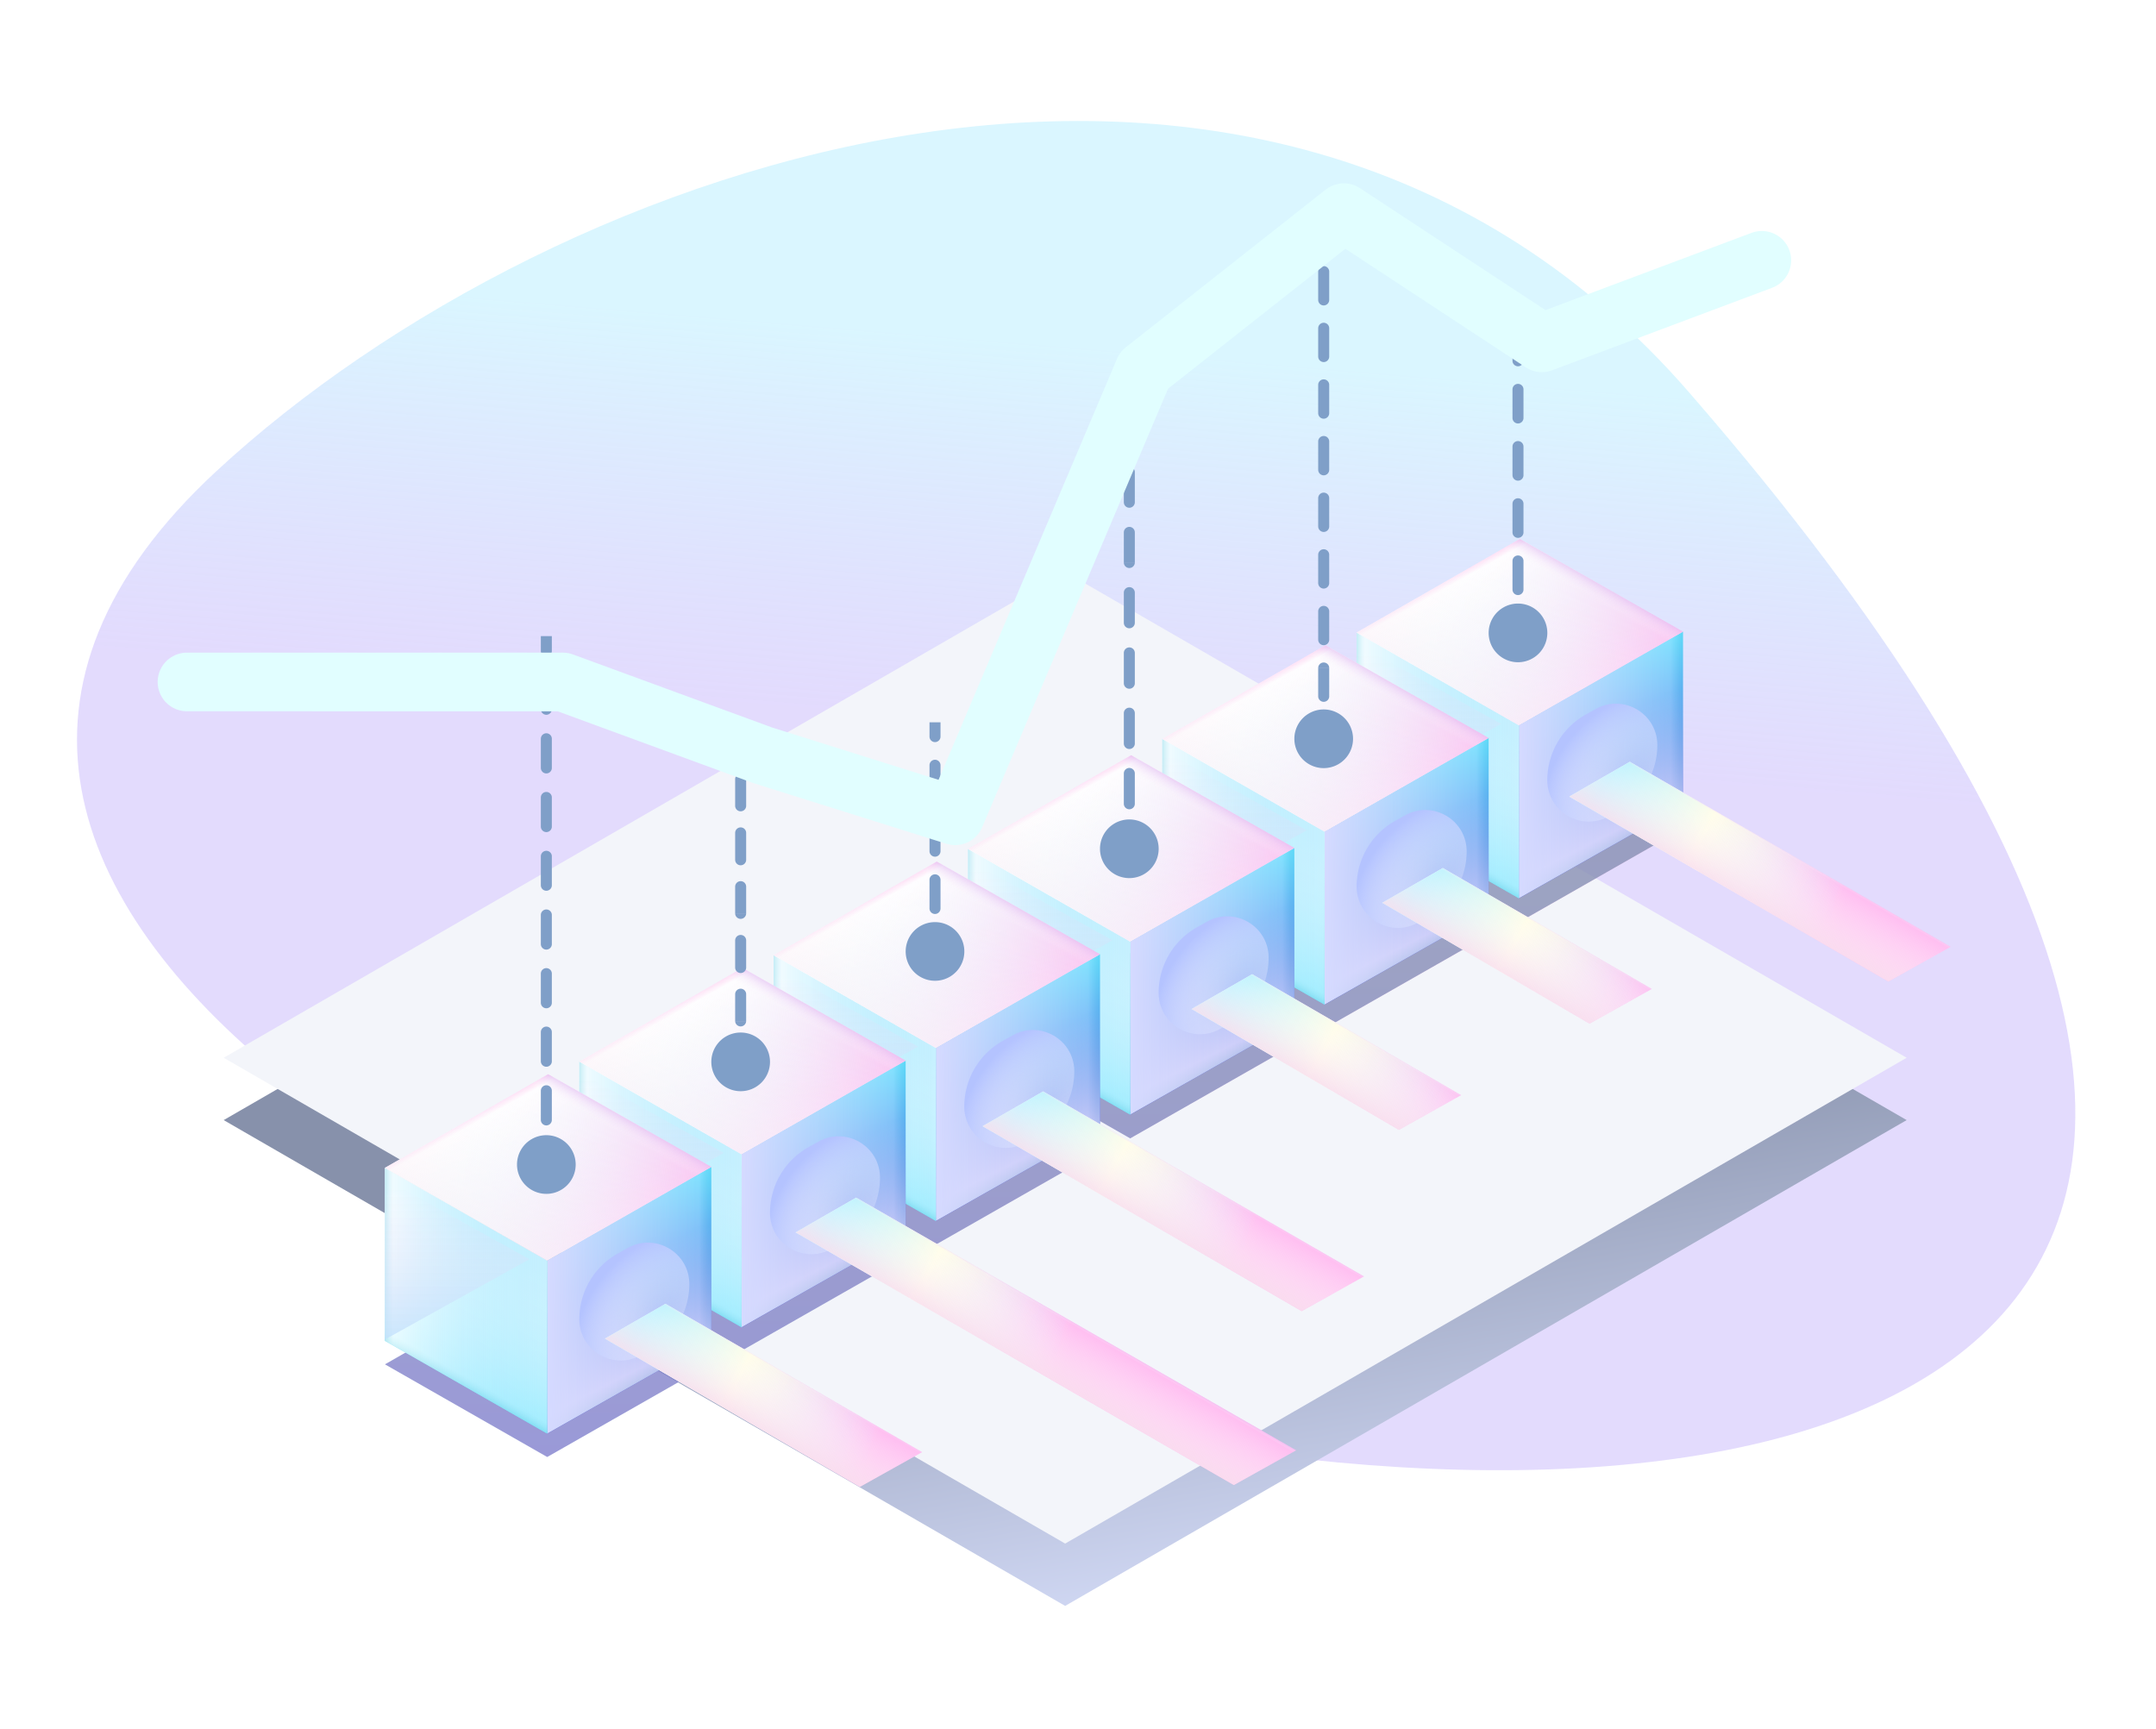 <svg xmlns="http://www.w3.org/2000/svg" width="328" height="263" fill="none"><path d="M0 0h328v263H0z"/><path fill="url(#a)" d="M257.002 59.739C193.231-13.715 84.628 23.772 32.891 71.709c-139.97 129.689 468.963 270.055 224.111-11.97Z"/><path fill="url(#b)" d="m162.048 96.504-128.02 73.911 128.02 73.912 128.02-73.912-128.02-73.911Z"/><path fill="#F3F5FA" d="m162.048 87.02-128.02 73.912 128.02 73.912 128.02-73.912-128.02-73.912Z"/><g fill-rule="evenodd" clip-rule="evenodd" opacity=".8"><path fill="url(#c)" d="m206.389 126.224 24.823-14.226 24.823 14.086-24.965 14.236-24.681-14.096Zm-29.565 16.159 24.823-14.226 24.824 14.085-24.965 14.237-24.682-14.096Zm-4.741 2.49-24.823 14.226 24.681 14.096 24.965-14.236-24.823-14.086Zm-54.388 30.385 24.823-14.226 24.824 14.085-24.965 14.237-24.682-14.096Zm-4.741 1.933-24.823 14.226 24.681 14.096 24.965-14.237-24.823-14.085Zm-54.388 30.384L83.39 193.35l24.824 14.085-24.965 14.237-24.682-14.097Z"/><path fill="url(#d)" d="m206.389 126.224 24.823-14.226 24.823 14.086-24.965 14.236-24.681-14.096Zm-29.565 16.159 24.823-14.226 24.824 14.085-24.965 14.237-24.682-14.096Zm-4.741 2.49-24.823 14.226 24.681 14.096 24.965-14.236-24.823-14.086Zm-54.388 30.385 24.823-14.226 24.824 14.085-24.965 14.237-24.682-14.096Zm-4.741 1.933-24.823 14.226 24.681 14.096 24.965-14.237-24.823-14.085Zm-54.388 30.384L83.39 193.35l24.824 14.085-24.965 14.237-24.682-14.097Z"/><path fill="url(#e)" d="m206.389 126.224 24.823-14.226 24.823 14.086-24.965 14.236-24.681-14.096Zm-29.565 16.159 24.823-14.226 24.824 14.085-24.965 14.237-24.682-14.096Zm-4.741 2.49-24.823 14.226 24.681 14.096 24.965-14.236-24.823-14.086Zm-54.388 30.385 24.823-14.226 24.824 14.085-24.965 14.237-24.682-14.096Zm-4.741 1.933-24.823 14.226 24.681 14.096 24.965-14.237-24.823-14.085Zm-54.388 30.384L83.39 193.35l24.824 14.085-24.965 14.237-24.682-14.097Z"/></g><path fill="url(#f)" d="M256.035 122.539V96.101l-24.965 14.251v26.315l24.965-14.128Z"/><path fill="url(#g)" d="M256.035 122.539V96.101l-24.965 14.251v26.315l24.965-14.128Z"/><path fill="url(#h)" d="M256.035 122.539V96.101l-24.965 14.251v26.315l24.965-14.128Z"/><path fill="url(#i)" d="M231.072 110.352v26.315l-24.681-14.111V96.242l24.681 14.11Z"/><path fill="url(#j)" d="M231.072 110.352v26.315l-24.681-14.111V96.242l24.681 14.11Z"/><path fill="url(#k)" d="M231.072 110.352v26.315l-24.681-14.111V96.242l24.681 14.11Z"/><path fill="url(#l)" d="m228.377 110.138-21.986 12.212V97.926l21.986 12.212Z" opacity=".78"/><path fill="url(#m)" d="m231.214 82-24.823 14.242 24.681 14.112 24.965-14.253-24.823-14.1Z"/><path fill="url(#n)" d="m231.214 82-24.823 14.242 24.681 14.112 24.965-14.253-24.823-14.1Z"/><path fill="url(#o)" d="m231.214 82-24.823 14.242 24.681 14.112 24.965-14.253-24.823-14.1Z"/><path fill="url(#p)" d="M226.469 138.716v-26.438l-24.965 14.251v26.315l24.965-14.128Z"/><path fill="url(#q)" d="M226.469 138.716v-26.438l-24.965 14.251v26.315l24.965-14.128Z"/><path fill="url(#r)" d="M226.469 138.716v-26.438l-24.965 14.251v26.315l24.965-14.128Z"/><path fill="url(#s)" d="M201.506 126.529v26.315l-24.682-14.111v-26.315l24.682 14.111Z"/><path fill="url(#t)" d="M201.506 126.529v26.315l-24.682-14.111v-26.315l24.682 14.111Z"/><path fill="url(#u)" d="M201.506 126.529v26.315l-24.682-14.111v-26.315l24.682 14.111Z"/><path fill="url(#v)" d="m198.81 126.315-21.986 12.211v-24.423l21.986 12.212Z" opacity=".78"/><path fill="url(#w)" d="m201.647 98.177-24.823 14.241 24.681 14.113 24.965-14.253-24.823-14.101Z"/><path fill="url(#x)" d="m201.647 98.177-24.823 14.241 24.681 14.113 24.965-14.253-24.823-14.101Z"/><path fill="url(#y)" d="m201.647 98.177-24.823 14.241 24.681 14.113 24.965-14.253-24.823-14.101Z"/><path fill="url(#z)" d="M196.906 155.451v-26.438l-24.965 14.251v26.314l24.965-14.127Z"/><path fill="url(#A)" d="M196.906 155.451v-26.438l-24.965 14.251v26.314l24.965-14.127Z"/><path fill="url(#B)" d="M196.906 155.451v-26.438l-24.965 14.251v26.314l24.965-14.127Z"/><path fill="url(#C)" d="M171.943 143.264v26.314l-24.681-14.11v-26.315l24.681 14.111Z"/><path fill="url(#D)" d="M171.943 143.264v26.314l-24.681-14.11v-26.315l24.681 14.111Z"/><path fill="url(#E)" d="M171.943 143.264v26.314l-24.681-14.11v-26.315l24.681 14.111Z"/><path fill="url(#F)" d="m169.248 143.049-21.986 12.212v-24.423l21.986 12.211Z" opacity=".78"/><path fill="url(#G)" d="m172.085 114.912-24.823 14.241 24.681 14.112 24.965-14.252-24.823-14.101Z"/><path fill="url(#H)" d="m172.085 114.912-24.823 14.241 24.681 14.112 24.965-14.252-24.823-14.101Z"/><path fill="url(#I)" d="m172.085 114.912-24.823 14.241 24.681 14.112 24.965-14.252-24.823-14.101Z"/><path fill="url(#J)" d="M167.34 171.628V145.19l-24.965 14.251v26.314l24.965-14.127Z"/><path fill="url(#K)" d="M167.34 171.628V145.19l-24.965 14.251v26.314l24.965-14.127Z"/><path fill="url(#L)" d="M167.34 171.628V145.19l-24.965 14.251v26.314l24.965-14.127Z"/><path fill="url(#M)" d="M142.377 159.441v26.314l-24.682-14.11V145.33l24.682 14.111Z"/><path fill="url(#N)" d="M142.377 159.441v26.314l-24.682-14.11V145.33l24.682 14.111Z"/><path fill="url(#O)" d="M142.377 159.441v26.314l-24.682-14.11V145.33l24.682 14.111Z"/><path fill="url(#P)" d="m139.682 159.226-21.987 12.212v-24.424l21.987 12.212Z" opacity=".78"/><path fill="url(#Q)" d="m142.518 131.089-24.823 14.241 24.682 14.112 24.965-14.252-24.824-14.101Z"/><path fill="url(#R)" d="m142.518 131.089-24.823 14.241 24.682 14.112 24.965-14.252-24.824-14.101Z"/><path fill="url(#S)" d="m142.518 131.089-24.823 14.241 24.682 14.112 24.965-14.252-24.824-14.101Z"/><path fill="url(#T)" d="M137.777 187.804v-26.437l-24.965 14.251.001 26.314 24.964-14.128Z"/><path fill="url(#U)" d="M137.777 187.804v-26.437l-24.965 14.251.001 26.314 24.964-14.128Z"/><path fill="url(#V)" d="M137.777 187.804v-26.437l-24.965 14.251.001 26.314 24.964-14.128Z"/><path fill="url(#W)" d="M112.814 175.618v26.314l-24.681-14.111v-26.314l24.681 14.111Z"/><path fill="url(#X)" d="M112.814 175.618v26.314l-24.681-14.111v-26.314l24.681 14.111Z"/><path fill="url(#Y)" d="M112.814 175.618v26.314l-24.681-14.111v-26.314l24.681 14.111Z"/><path fill="url(#Z)" d="m110.119 175.403-21.986 12.212v-24.424l21.986 12.212Z" opacity=".78"/><path fill="url(#aa)" d="m112.956 147.265-24.823 14.242 24.681 14.112 24.965-14.252-24.823-14.102Z"/><path fill="url(#ab)" d="m112.956 147.265-24.823 14.242 24.681 14.112 24.965-14.252-24.823-14.102Z"/><path fill="url(#ac)" d="m112.956 147.265-24.823 14.242 24.681 14.112 24.965-14.252-24.823-14.102Z"/><path fill="url(#ad)" d="M108.211 203.981v-26.438l-24.965 14.251v26.315l24.965-14.128Z"/><path fill="url(#ae)" d="M108.211 203.981v-26.438l-24.965 14.251v26.315l24.965-14.128Z"/><path fill="url(#af)" d="M108.211 203.981v-26.438l-24.965 14.251v26.315l24.965-14.128Z"/><path fill="url(#ag)" d="M83.248 191.794v26.315l-24.682-14.111v-26.314l24.682 14.11Z"/><path fill="url(#ah)" d="M83.248 191.794v26.315l-24.682-14.111v-26.314l24.682 14.11Z"/><path fill="url(#ai)" d="M83.248 191.794v26.315l-24.682-14.111v-26.314l24.682 14.11Z"/><path fill="url(#aj)" d="m80.553 191.58-21.987 12.212v-24.424l21.987 12.212Z" opacity=".78"/><path fill="url(#ak)" d="m83.39 163.442-24.824 14.242 24.682 14.112 24.965-14.253-24.823-14.101Z"/><path fill="url(#al)" d="m83.39 163.442-24.824 14.242 24.682 14.112 24.965-14.253-24.823-14.101Z"/><path fill="url(#am)" d="m83.39 163.442-24.824 14.242 24.682 14.112 24.965-14.253-24.823-14.101Z"/><path fill="url(#an)" d="m97.49 206.189 1.517-.847a11.437 11.437 0 0 0 5.861-9.985c0-4.802-5.165-7.833-9.358-5.492l-1.517.848a11.437 11.437 0 0 0-5.86 9.985c0 4.802 5.164 7.833 9.357 5.491Z"/><path fill="url(#ao)" d="m126.498 190.012 1.517-.847a11.438 11.438 0 0 0 5.86-9.985c0-4.802-5.164-7.833-9.357-5.491l-1.517.847a11.438 11.438 0 0 0-5.86 9.985c0 4.802 5.164 7.833 9.357 5.491Z"/><path fill="url(#ap)" d="m156.056 173.835 1.518-.847a11.438 11.438 0 0 0 5.86-9.985c0-4.802-5.164-7.833-9.357-5.491l-1.518.847a11.438 11.438 0 0 0-5.86 9.985c0 4.802 5.165 7.833 9.357 5.491Z"/><path fill="url(#aq)" d="m185.623 156.543 1.517-.848a11.435 11.435 0 0 0 5.86-9.984c0-4.803-5.164-7.833-9.357-5.492l-1.517.848a11.435 11.435 0 0 0-5.86 9.984c0 4.803 5.164 7.834 9.357 5.492Z"/><path fill="url(#ar)" d="m215.748 140.366 1.517-.848a11.435 11.435 0 0 0 5.86-9.984c0-4.802-5.164-7.833-9.357-5.492l-1.517.848a11.436 11.436 0 0 0-5.86 9.985c0 4.802 5.164 7.833 9.357 5.491Z"/><path fill="url(#as)" d="m244.755 124.189 1.518-.847a11.438 11.438 0 0 0 5.86-9.985c0-4.802-5.164-7.833-9.357-5.492l-1.518.848a11.438 11.438 0 0 0-5.86 9.985c0 4.802 5.165 7.833 9.357 5.491Z"/><g filter="url(#at)"><path fill="url(#au)" d="m101.243 195.578-9.204 5.294 38.769 22.553 9.483-5.28-39.048-22.567Z"/><path fill="url(#av)" d="m101.243 195.578-9.204 5.294 38.769 22.553 9.483-5.28-39.048-22.567Z"/><path fill="url(#aw)" d="m101.243 195.578-9.204 5.294 38.769 22.553 9.483-5.28-39.048-22.567Z"/></g><g filter="url(#ax)"><path fill="url(#ay)" d="m130.251 179.42-9.204 5.293 66.66 38.433 9.483-5.279-66.939-38.447Z"/><path fill="url(#az)" d="m130.251 179.42-9.204 5.293 66.66 38.433 9.483-5.279-66.939-38.447Z"/><path fill="url(#aA)" d="m130.251 179.42-9.204 5.293 66.66 38.433 9.483-5.279-66.939-38.447Z"/></g><g filter="url(#aB)"><path fill="url(#aC)" d="m158.7 163.261-9.204 5.293 48.531 28.139 9.483-5.28-48.81-28.152Z"/><path fill="url(#aD)" d="m158.7 163.261-9.204 5.293 48.531 28.139 9.483-5.28-48.81-28.152Z"/><path fill="url(#aE)" d="m158.7 163.261-9.204 5.293 48.531 28.139 9.483-5.28-48.81-28.152Z"/></g><g filter="url(#aF)"><path fill="url(#aG)" d="m247.95 113.112-9.204 5.294 48.531 28.139 9.483-5.28-48.81-28.153Z"/><path fill="url(#aH)" d="m247.95 113.112-9.204 5.294 48.531 28.139 9.483-5.28-48.81-28.153Z"/><path fill="url(#aI)" d="m247.95 113.112-9.204 5.294 48.531 28.139 9.483-5.28-48.81-28.153Z"/></g><g filter="url(#aJ)"><path fill="url(#aK)" d="m190.497 145.43-9.204 5.294 31.517 18.387 9.483-5.279-31.796-18.402Z"/><path fill="url(#aL)" d="m190.497 145.43-9.204 5.294 31.517 18.387 9.483-5.279-31.796-18.402Z"/><path fill="url(#aM)" d="m190.497 145.43-9.204 5.294 31.517 18.387 9.483-5.279-31.796-18.402Z"/></g><g filter="url(#aN)"><path fill="url(#aO)" d="m219.505 129.271-9.204 5.294 31.517 18.387 9.483-5.279-31.796-18.402Z"/><path fill="url(#aP)" d="m219.505 129.271-9.204 5.294 31.517 18.387 9.483-5.279-31.796-18.402Z"/><path fill="url(#aQ)" d="m219.505 129.271-9.204 5.294 31.517 18.387 9.483-5.279-31.796-18.402Z"/></g><path fill="#7F9FC8" d="M78.655 177.109a4.463 4.463 0 1 0 8.925-.001 4.463 4.463 0 0 0-8.925.001Zm3.626-78.095a.837.837 0 1 0 1.673 0H82.28Zm1.673 4.462a.837.837 0 0 0-1.673 0h1.673Zm-1.673 4.463a.837.837 0 0 0 1.673 0H82.28Zm1.673 4.462a.836.836 0 0 0-1.673 0h1.673Zm-1.673 4.463a.837.837 0 0 0 1.673 0H82.28Zm1.673 4.463a.836.836 0 1 0-1.673 0h1.673Zm-1.673 4.462a.837.837 0 0 0 1.673 0H82.28Zm1.673 4.463a.837.837 0 0 0-1.673 0h1.673Zm-1.673 4.462a.837.837 0 0 0 1.673 0H82.28Zm1.673 4.463a.837.837 0 0 0-1.673 0h1.673Zm-1.673 4.462a.836.836 0 1 0 1.673 0H82.28Zm1.673 4.463a.837.837 0 0 0-1.673 0h1.673Zm-1.673 4.463a.836.836 0 0 0 1.673 0H82.28Zm1.673 4.462a.836.836 0 0 0-1.673 0h1.673Zm-1.673 4.463a.837.837 0 0 0 1.673 0H82.28Zm1.673 4.462a.836.836 0 0 0-1.673 0h1.673Zm-1.673 4.463a.837.837 0 0 0 1.673 0H82.28Zm1.673 4.463a.836.836 0 1 0-1.673 0h1.673ZM82.28 96.782v2.232h1.673v-2.232H82.28Zm0 6.694v4.463h1.673v-4.463H82.28Zm0 8.925v4.463h1.673v-4.463H82.28Zm0 8.926v4.462h1.673v-4.462H82.28Zm0 8.925v4.462h1.673v-4.462H82.28Zm0 8.925v4.462h1.673v-4.462H82.28Zm0 8.925v4.463h1.673v-4.463H82.28Zm0 8.925v4.463h1.673v-4.463H82.28Zm0 8.925v4.463h1.673v-4.463H82.28Zm0 8.926v2.231h1.673v-2.231H82.28ZM108.217 161.49a4.463 4.463 0 1 0 8.925-.001 4.463 4.463 0 0 0-8.925.001Zm3.626-47.043a.837.837 0 0 0 1.673 0h-1.673Zm1.673 4.09a.836.836 0 1 0-1.673 0h1.673Zm-1.673 4.091a.837.837 0 0 0 1.673 0h-1.673Zm1.673 4.091a.836.836 0 1 0-1.673 0h1.673Zm-1.673 4.091a.836.836 0 0 0 1.673 0h-1.673Zm1.673 4.09a.836.836 0 1 0-1.673 0h1.673Zm-1.673 4.091a.837.837 0 0 0 1.673 0h-1.673Zm1.673 4.091a.836.836 0 1 0-1.673 0h1.673Zm-1.673 4.09a.837.837 0 1 0 1.673 0h-1.673Zm1.673 4.091a.836.836 0 1 0-1.673 0h1.673Zm-1.673 4.091a.837.837 0 0 0 1.673 0h-1.673Zm1.673 4.091a.836.836 0 1 0-1.673 0h1.673Zm-1.673-47.044v2.046h1.673v-2.046h-1.673Zm0 6.136v4.091h1.673v-4.091h-1.673Zm0 8.182v4.091h1.673v-4.091h-1.673Zm0 8.181v4.091h1.673V134.9h-1.673Zm0 8.182v4.09h1.673v-4.09h-1.673Zm0 8.181v4.091h1.673v-4.091h-1.673Zm0 8.182v2.045h1.673v-2.045h-1.673ZM137.784 144.755a4.462 4.462 0 1 0 8.924.002 4.462 4.462 0 0 0-8.924-.002Zm5.299-2.179a.837.837 0 0 0-1.674 0h1.674Zm-1.674-4.358a.837.837 0 0 0 1.674 0h-1.674Zm1.674-4.358a.837.837 0 0 0-1.674 0h1.674Zm-1.674-4.358a.837.837 0 0 0 1.674 0h-1.674Zm1.674-4.358a.837.837 0 0 0-1.674 0h1.674Zm-1.674-4.358a.837.837 0 0 0 1.674 0h-1.674Zm1.674-4.358a.837.837 0 0 0-1.674 0h1.674Zm-1.674-4.358a.837.837 0 0 0 1.674 0h-1.674Zm1.674 32.685v-2.179h-1.674v2.179h1.674Zm0-6.537v-4.358h-1.674v4.358h1.674Zm0-8.716v-4.358h-1.674v4.358h1.674Zm0-8.716v-4.358h-1.674v4.358h1.674Zm0-8.716v-2.179h-1.674v2.179h1.674ZM167.346 129.136a4.463 4.463 0 1 0 8.926 0 4.463 4.463 0 0 0-8.926 0Zm3.626-71.061a.836.836 0 1 0 1.673 0h-1.673Zm1.673 4.584a.836.836 0 1 0-1.673 0h1.673Zm-1.673 4.585a.836.836 0 1 0 1.673 0h-1.673Zm1.673 4.585a.836.836 0 1 0-1.673 0h1.673Zm-1.673 4.584a.836.836 0 1 0 1.673 0h-1.673Zm1.673 4.585a.836.836 0 1 0-1.673 0h1.673Zm-1.673 4.584a.836.836 0 1 0 1.673 0h-1.673Zm1.673 4.585a.836.836 0 1 0-1.673 0h1.673Zm-1.673 4.585a.836.836 0 1 0 1.673 0h-1.673Zm1.673 4.584a.836.836 0 1 0-1.673 0h1.673Zm-1.673 4.585a.837.837 0 1 0 1.673 0h-1.673Zm1.673 4.584a.836.836 0 1 0-1.673 0h1.673Zm-1.673 4.585a.837.837 0 1 0 1.673 0h-1.673Zm1.673 4.585a.836.836 0 1 0-1.673 0h1.673Zm-1.673 4.584a.837.837 0 1 0 1.673 0h-1.673Zm1.673 4.585a.836.836 0 1 0-1.673 0h1.673Zm-1.673-71.062v2.293h1.673v-2.293h-1.673Zm0 6.877v4.585h1.673v-4.585h-1.673Zm0 9.17v4.584h1.673V71.83h-1.673Zm0 9.169v4.584h1.673v-4.584h-1.673Zm0 9.169v4.585h1.673v-4.585h-1.673Zm0 9.17v4.584h1.673v-4.585h-1.673Zm0 9.168v4.585h1.673v-4.585h-1.673Zm0 9.17v4.584h1.673v-4.584h-1.673Zm0 9.169v2.292h1.673v-2.292h-1.673ZM196.916 112.401a4.463 4.463 0 1 0 8.926 0 4.463 4.463 0 0 0-8.926 0Zm3.626-75.383a.837.837 0 0 0 1.674 0h-1.674Zm1.674 4.307a.837.837 0 0 0-1.674 0h1.674Zm-1.674 4.308a.837.837 0 0 0 1.674 0h-1.674Zm1.674 4.308a.837.837 0 0 0-1.674 0h1.674Zm-1.674 4.307a.837.837 0 0 0 1.674 0h-1.674Zm1.674 4.308a.837.837 0 0 0-1.674 0h1.674Zm-1.674 4.308a.837.837 0 0 0 1.674 0h-1.674Zm1.674 4.307a.837.837 0 0 0-1.674 0h1.674Zm-1.674 4.308a.837.837 0 0 0 1.674 0h-1.674Zm1.674 4.308a.837.837 0 0 0-1.674 0h1.674Zm-1.674 4.307a.837.837 0 0 0 1.674 0h-1.674Zm1.674 4.308a.837.837 0 0 0-1.674 0h1.674Zm-1.674 4.307a.837.837 0 0 0 1.674 0h-1.674Zm1.674 4.308a.837.837 0 0 0-1.674 0h1.674Zm-1.674 4.308a.837.837 0 0 0 1.674 0h-1.674Zm1.674 4.307a.836.836 0 0 0-1.674 0h1.674Zm-1.674 4.308a.837.837 0 0 0 1.674 0h-1.674Zm1.674 4.308a.837.837 0 1 0-1.674 0h1.674Zm-1.674-75.384v2.154h1.674v-2.154h-1.674Zm0 6.461v4.308h1.674v-4.308h-1.674Zm0 8.616v4.307h1.674v-4.307h-1.674Zm0 8.615v4.308h1.674v-4.308h-1.674Zm0 8.615v4.308h1.674V67.17h-1.674Zm0 8.615v4.308h1.674v-4.307h-1.674Zm0 8.616v4.307h1.674v-4.307h-1.674Zm0 8.615v4.308h1.674v-4.308h-1.674Zm0 8.615v4.308h1.674v-4.308h-1.674Zm0 8.616v2.153h1.674v-2.153h-1.674ZM226.475 96.225a4.463 4.463 0 1 0 8.925 0 4.463 4.463 0 0 0-8.925 0Zm3.626-41.335a.836.836 0 1 0 1.673 0h-1.673Zm1.673 4.35a.836.836 0 1 0-1.673 0h1.673Zm-1.673 4.352a.836.836 0 1 0 1.673 0h-1.673Zm1.673 4.351a.836.836 0 1 0-1.673 0h1.673Zm-1.673 4.351a.836.836 0 1 0 1.673 0h-1.673Zm1.673 4.351a.836.836 0 1 0-1.673 0h1.673Zm-1.673 4.351a.836.836 0 1 0 1.673 0h-1.673Zm1.673 4.351a.836.836 0 1 0-1.673 0h1.673Zm-1.673 4.351a.836.836 0 1 0 1.673 0h-1.673Zm1.673 4.351a.836.836 0 1 0-1.673 0h1.673Zm-1.673-41.335v2.176h1.673v-2.176h-1.673Zm0 6.527v4.351h1.673v-4.351h-1.673Zm0 8.702v4.351h1.673v-4.351h-1.673Zm0 8.702v4.351h1.673v-4.351h-1.673Zm0 8.702v4.351h1.673v-4.35h-1.673Zm0 8.702v2.176h1.673v-2.176h-1.673Z"/><g filter="url(#aR)"><path stroke="#E1FEFF" stroke-linecap="round" stroke-linejoin="round" stroke-width="8.925" d="m264.687 35.143-33.47 12.551-30.122-19.803-30.402 23.987-28.727 67.775-29.286-9.204-30.402-11.156H25.102"/></g><defs><linearGradient id="a" x1="126.585" x2="110.723" y1="44.537" y2="234.032" gradientUnits="userSpaceOnUse"><stop offset=".026" stop-color="#DAF6FF"/><stop offset=".333" stop-color="#DBD1FD" stop-opacity=".788"/></linearGradient><linearGradient id="b" x1="177.667" x2="192.611" y1="170.694" y2="252.405" gradientUnits="userSpaceOnUse"><stop stop-color="#8791AB"/><stop offset="1" stop-color="#DCE3FF"/></linearGradient><linearGradient id="c" x1="90.025" x2="220.402" y1="159.559" y2="142.318" gradientUnits="userSpaceOnUse"><stop offset=".198" stop-color="#F2FDFF"/><stop offset="1" stop-color="#FFBFF1"/></linearGradient><linearGradient id="d" x1="121.104" x2="158.445" y1="137.908" y2="208.511" gradientUnits="userSpaceOnUse"><stop stop-color="#FEAFE7" stop-opacity=".76"/><stop offset=".083" stop-color="#fff" stop-opacity=".917"/><stop offset="1" stop-color="#E2F7FB" stop-opacity="0"/></linearGradient><linearGradient id="e" x1="157.68" x2="157.68" y1="109.514" y2="223.092" gradientUnits="userSpaceOnUse"><stop stop-color="#8892AC"/><stop offset="1" stop-color="#8180CE"/></linearGradient><linearGradient id="f" x1="256.035" x2="264.217" y1="96.242" y2="130.181" gradientUnits="userSpaceOnUse"><stop offset=".002" stop-color="#44DCFE"/><stop offset="1" stop-color="#3500D5"/></linearGradient><linearGradient id="g" x1="245.113" x2="236.325" y1="131.754" y2="114.274" gradientUnits="userSpaceOnUse"><stop stop-color="#077393" stop-opacity=".86"/><stop offset=".228" stop-color="#fff" stop-opacity=".6"/><stop offset="1" stop-color="#8CE0F0" stop-opacity="0"/></linearGradient><linearGradient id="h" x1="260.291" x2="231.07" y1="96.522" y2="96.522" gradientUnits="userSpaceOnUse"><stop stop-color="#0081A7" stop-opacity="0"/><stop offset=".209" stop-color="#EAEDFF" stop-opacity=".38"/><stop offset="1" stop-color="#D5DAFF"/></linearGradient><linearGradient id="i" x1="206.391" x2="204.186" y1="97.786" y2="137.161" gradientUnits="userSpaceOnUse"><stop offset=".002" stop-color="#fff"/><stop offset="1" stop-color="#5DE5FE"/></linearGradient><linearGradient id="j" x1="221.285" x2="232.175" y1="132.175" y2="113.127" gradientUnits="userSpaceOnUse"><stop stop-color="#57CEE4"/><stop offset=".109" stop-color="#fff" stop-opacity=".519"/><stop offset="1" stop-color="#DEF7FF"/></linearGradient><linearGradient id="k" x1="205.256" x2="232.065" y1="117.437" y2="117.437" gradientUnits="userSpaceOnUse"><stop stop-color="#7BD4E6"/><stop offset=".088" stop-color="#fff" stop-opacity=".51"/><stop offset="1" stop-color="#32C8FC" stop-opacity=".13"/></linearGradient><linearGradient id="l" x1="217.384" x2="217.384" y1="97.926" y2="122.35" gradientUnits="userSpaceOnUse"><stop offset=".05" stop-color="#F0DFF8" stop-opacity="0"/><stop offset="1" stop-color="#C2E0FC"/></linearGradient><linearGradient id="m" x1="206.391" x2="255.271" y1="96.177" y2="90.06" gradientUnits="userSpaceOnUse"><stop offset=".198" stop-color="#F2FDFF"/><stop offset="1" stop-color="#FFBFF1"/></linearGradient><linearGradient id="n" x1="218.022" x2="233.238" y1="87.615" y2="114.842" gradientUnits="userSpaceOnUse"><stop stop-color="#FEAFE7" stop-opacity=".76"/><stop offset=".083" stop-color="#fff" stop-opacity=".917"/><stop offset="1" stop-color="#E2F7FB" stop-opacity="0"/></linearGradient><linearGradient id="o" x1="246.108" x2="219.723" y1="87.474" y2="134.734" gradientUnits="userSpaceOnUse"><stop stop-color="#BB66E1"/><stop offset=".094" stop-color="#fff" stop-opacity="0"/><stop offset=".969" stop-color="#F8DBEC"/></linearGradient><linearGradient id="p" x1="226.469" x2="234.65" y1="112.418" y2="146.358" gradientUnits="userSpaceOnUse"><stop offset=".002" stop-color="#44DCFE"/><stop offset="1" stop-color="#3500D5"/></linearGradient><linearGradient id="q" x1="215.547" x2="206.759" y1="147.931" y2="130.451" gradientUnits="userSpaceOnUse"><stop stop-color="#077393" stop-opacity=".86"/><stop offset=".228" stop-color="#fff" stop-opacity=".6"/><stop offset="1" stop-color="#8CE0F0" stop-opacity="0"/></linearGradient><linearGradient id="r" x1="230.724" x2="201.504" y1="112.699" y2="112.699" gradientUnits="userSpaceOnUse"><stop stop-color="#0081A7" stop-opacity="0"/><stop offset=".209" stop-color="#EAEDFF" stop-opacity=".38"/><stop offset="1" stop-color="#D5DAFF"/></linearGradient><linearGradient id="s" x1="176.824" x2="174.619" y1="113.962" y2="153.338" gradientUnits="userSpaceOnUse"><stop offset=".002" stop-color="#fff"/><stop offset="1" stop-color="#5DE5FE"/></linearGradient><linearGradient id="t" x1="191.718" x2="202.609" y1="148.352" y2="129.304" gradientUnits="userSpaceOnUse"><stop stop-color="#57CEE4"/><stop offset=".109" stop-color="#fff" stop-opacity=".519"/><stop offset="1" stop-color="#DEF7FF"/></linearGradient><linearGradient id="u" x1="175.689" x2="202.498" y1="133.614" y2="133.614" gradientUnits="userSpaceOnUse"><stop stop-color="#7BD4E6"/><stop offset=".088" stop-color="#fff" stop-opacity=".51"/><stop offset="1" stop-color="#32C8FC" stop-opacity=".13"/></linearGradient><linearGradient id="v" x1="187.817" x2="187.817" y1="114.103" y2="138.526" gradientUnits="userSpaceOnUse"><stop offset=".05" stop-color="#F0DFF8" stop-opacity="0"/><stop offset="1" stop-color="#C2E0FC"/></linearGradient><linearGradient id="w" x1="176.824" x2="225.705" y1="112.354" y2="106.237" gradientUnits="userSpaceOnUse"><stop offset=".198" stop-color="#F2FDFF"/><stop offset="1" stop-color="#FFBFF1"/></linearGradient><linearGradient id="x" x1="188.456" x2="203.672" y1="103.791" y2="131.019" gradientUnits="userSpaceOnUse"><stop stop-color="#FEAFE7" stop-opacity=".76"/><stop offset=".083" stop-color="#fff" stop-opacity=".917"/><stop offset="1" stop-color="#E2F7FB" stop-opacity="0"/></linearGradient><linearGradient id="y" x1="216.541" x2="190.157" y1="103.651" y2="150.91" gradientUnits="userSpaceOnUse"><stop stop-color="#BB66E1"/><stop offset=".094" stop-color="#fff" stop-opacity="0"/><stop offset=".969" stop-color="#F8DBEC"/></linearGradient><linearGradient id="z" x1="196.906" x2="205.088" y1="129.153" y2="163.092" gradientUnits="userSpaceOnUse"><stop offset=".002" stop-color="#44DCFE"/><stop offset="1" stop-color="#3500D5"/></linearGradient><linearGradient id="A" x1="185.984" x2="177.196" y1="164.666" y2="147.186" gradientUnits="userSpaceOnUse"><stop stop-color="#077393" stop-opacity=".86"/><stop offset=".228" stop-color="#fff" stop-opacity=".6"/><stop offset="1" stop-color="#8CE0F0" stop-opacity="0"/></linearGradient><linearGradient id="B" x1="201.162" x2="171.941" y1="129.434" y2="129.434" gradientUnits="userSpaceOnUse"><stop stop-color="#0081A7" stop-opacity="0"/><stop offset=".209" stop-color="#EAEDFF" stop-opacity=".38"/><stop offset="1" stop-color="#D5DAFF"/></linearGradient><linearGradient id="C" x1="147.262" x2="145.057" y1="130.697" y2="170.072" gradientUnits="userSpaceOnUse"><stop offset=".002" stop-color="#fff"/><stop offset="1" stop-color="#5DE5FE"/></linearGradient><linearGradient id="D" x1="162.156" x2="173.046" y1="165.087" y2="146.038" gradientUnits="userSpaceOnUse"><stop stop-color="#57CEE4"/><stop offset=".109" stop-color="#fff" stop-opacity=".519"/><stop offset="1" stop-color="#DEF7FF"/></linearGradient><linearGradient id="E" x1="146.127" x2="172.936" y1="150.348" y2="150.348" gradientUnits="userSpaceOnUse"><stop stop-color="#7BD4E6"/><stop offset=".088" stop-color="#fff" stop-opacity=".51"/><stop offset="1" stop-color="#32C8FC" stop-opacity=".13"/></linearGradient><linearGradient id="F" x1="158.255" x2="158.255" y1="130.838" y2="155.261" gradientUnits="userSpaceOnUse"><stop offset=".05" stop-color="#F0DFF8" stop-opacity="0"/><stop offset="1" stop-color="#C2E0FC"/></linearGradient><linearGradient id="G" x1="147.262" x2="196.143" y1="129.088" y2="122.972" gradientUnits="userSpaceOnUse"><stop offset=".198" stop-color="#F2FDFF"/><stop offset="1" stop-color="#FFBFF1"/></linearGradient><linearGradient id="H" x1="158.893" x2="174.11" y1="120.526" y2="147.753" gradientUnits="userSpaceOnUse"><stop stop-color="#FEAFE7" stop-opacity=".76"/><stop offset=".083" stop-color="#fff" stop-opacity=".917"/><stop offset="1" stop-color="#E2F7FB" stop-opacity="0"/></linearGradient><linearGradient id="I" x1="186.979" x2="160.594" y1="120.386" y2="167.645" gradientUnits="userSpaceOnUse"><stop stop-color="#BB66E1"/><stop offset=".094" stop-color="#fff" stop-opacity="0"/><stop offset=".969" stop-color="#F8DBEC"/></linearGradient><linearGradient id="J" x1="167.34" x2="175.521" y1="145.33" y2="179.269" gradientUnits="userSpaceOnUse"><stop offset=".002" stop-color="#44DCFE"/><stop offset="1" stop-color="#3500D5"/></linearGradient><linearGradient id="K" x1="156.418" x2="147.63" y1="180.842" y2="163.363" gradientUnits="userSpaceOnUse"><stop stop-color="#077393" stop-opacity=".86"/><stop offset=".228" stop-color="#fff" stop-opacity=".6"/><stop offset="1" stop-color="#8CE0F0" stop-opacity="0"/></linearGradient><linearGradient id="L" x1="171.595" x2="142.375" y1="145.611" y2="145.611" gradientUnits="userSpaceOnUse"><stop stop-color="#0081A7" stop-opacity="0"/><stop offset=".209" stop-color="#EAEDFF" stop-opacity=".38"/><stop offset="1" stop-color="#D5DAFF"/></linearGradient><linearGradient id="M" x1="117.695" x2="115.49" y1="146.874" y2="186.249" gradientUnits="userSpaceOnUse"><stop offset=".002" stop-color="#fff"/><stop offset="1" stop-color="#5DE5FE"/></linearGradient><linearGradient id="N" x1="132.589" x2="143.48" y1="181.264" y2="162.215" gradientUnits="userSpaceOnUse"><stop stop-color="#57CEE4"/><stop offset=".109" stop-color="#fff" stop-opacity=".519"/><stop offset="1" stop-color="#DEF7FF"/></linearGradient><linearGradient id="O" x1="116.561" x2="143.37" y1="166.525" y2="166.525" gradientUnits="userSpaceOnUse"><stop stop-color="#7BD4E6"/><stop offset=".088" stop-color="#fff" stop-opacity=".51"/><stop offset="1" stop-color="#32C8FC" stop-opacity=".13"/></linearGradient><linearGradient id="P" x1="128.688" x2="128.688" y1="147.014" y2="171.438" gradientUnits="userSpaceOnUse"><stop offset=".05" stop-color="#F0DFF8" stop-opacity="0"/><stop offset="1" stop-color="#C2E0FC"/></linearGradient><linearGradient id="Q" x1="117.695" x2="166.576" y1="145.265" y2="139.149" gradientUnits="userSpaceOnUse"><stop offset=".198" stop-color="#F2FDFF"/><stop offset="1" stop-color="#FFBFF1"/></linearGradient><linearGradient id="R" x1="129.327" x2="144.543" y1="136.703" y2="163.93" gradientUnits="userSpaceOnUse"><stop stop-color="#FEAFE7" stop-opacity=".76"/><stop offset=".083" stop-color="#fff" stop-opacity=".917"/><stop offset="1" stop-color="#E2F7FB" stop-opacity="0"/></linearGradient><linearGradient id="S" x1="157.412" x2="131.028" y1="136.563" y2="183.822" gradientUnits="userSpaceOnUse"><stop stop-color="#BB66E1"/><stop offset=".094" stop-color="#fff" stop-opacity="0"/><stop offset=".969" stop-color="#F8DBEC"/></linearGradient><linearGradient id="T" x1="137.777" x2="145.959" y1="161.507" y2="195.446" gradientUnits="userSpaceOnUse"><stop offset=".002" stop-color="#44DCFE"/><stop offset="1" stop-color="#3500D5"/></linearGradient><linearGradient id="U" x1="126.855" x2="118.067" y1="197.019" y2="179.539" gradientUnits="userSpaceOnUse"><stop stop-color="#077393" stop-opacity=".86"/><stop offset=".228" stop-color="#fff" stop-opacity=".6"/><stop offset="1" stop-color="#8CE0F0" stop-opacity="0"/></linearGradient><linearGradient id="V" x1="142.033" x2="112.812" y1="161.788" y2="161.788" gradientUnits="userSpaceOnUse"><stop stop-color="#0081A7" stop-opacity="0"/><stop offset=".209" stop-color="#EAEDFF" stop-opacity=".38"/><stop offset="1" stop-color="#D5DAFF"/></linearGradient><linearGradient id="W" x1="88.133" x2="85.928" y1="163.051" y2="202.426" gradientUnits="userSpaceOnUse"><stop offset=".002" stop-color="#fff"/><stop offset="1" stop-color="#5DE5FE"/></linearGradient><linearGradient id="X" x1="103.027" x2="113.917" y1="197.44" y2="178.392" gradientUnits="userSpaceOnUse"><stop stop-color="#57CEE4"/><stop offset=".109" stop-color="#fff" stop-opacity=".519"/><stop offset="1" stop-color="#DEF7FF"/></linearGradient><linearGradient id="Y" x1="86.998" x2="113.807" y1="182.702" y2="182.702" gradientUnits="userSpaceOnUse"><stop stop-color="#7BD4E6"/><stop offset=".088" stop-color="#fff" stop-opacity=".51"/><stop offset="1" stop-color="#32C8FC" stop-opacity=".13"/></linearGradient><linearGradient id="Z" x1="99.126" x2="99.126" y1="163.191" y2="187.615" gradientUnits="userSpaceOnUse"><stop offset=".05" stop-color="#F0DFF8" stop-opacity="0"/><stop offset="1" stop-color="#C2E0FC"/></linearGradient><linearGradient id="aa" x1="88.133" x2="137.014" y1="161.442" y2="155.325" gradientUnits="userSpaceOnUse"><stop offset=".198" stop-color="#F2FDFF"/><stop offset="1" stop-color="#FFBFF1"/></linearGradient><linearGradient id="ab" x1="99.764" x2="114.981" y1="152.88" y2="180.107" gradientUnits="userSpaceOnUse"><stop stop-color="#FEAFE7" stop-opacity=".76"/><stop offset=".083" stop-color="#fff" stop-opacity=".917"/><stop offset="1" stop-color="#E2F7FB" stop-opacity="0"/></linearGradient><linearGradient id="ac" x1="127.85" x2="101.466" y1="152.74" y2="199.999" gradientUnits="userSpaceOnUse"><stop stop-color="#BB66E1"/><stop offset=".094" stop-color="#fff" stop-opacity="0"/><stop offset=".969" stop-color="#F8DBEC"/></linearGradient><linearGradient id="ad" x1="108.211" x2="116.393" y1="177.684" y2="211.623" gradientUnits="userSpaceOnUse"><stop offset=".002" stop-color="#44DCFE"/><stop offset="1" stop-color="#3500D5"/></linearGradient><linearGradient id="ae" x1="97.289" x2="88.501" y1="213.196" y2="195.716" gradientUnits="userSpaceOnUse"><stop stop-color="#077393" stop-opacity=".86"/><stop offset=".228" stop-color="#fff" stop-opacity=".6"/><stop offset="1" stop-color="#8CE0F0" stop-opacity="0"/></linearGradient><linearGradient id="af" x1="112.466" x2="83.246" y1="177.964" y2="177.964" gradientUnits="userSpaceOnUse"><stop stop-color="#0081A7" stop-opacity="0"/><stop offset=".209" stop-color="#EAEDFF" stop-opacity=".38"/><stop offset="1" stop-color="#D5DAFF"/></linearGradient><linearGradient id="ag" x1="58.566" x2="56.361" y1="179.228" y2="218.603" gradientUnits="userSpaceOnUse"><stop offset=".002" stop-color="#fff"/><stop offset="1" stop-color="#5DE5FE"/></linearGradient><linearGradient id="ah" x1="73.46" x2="84.351" y1="213.617" y2="194.569" gradientUnits="userSpaceOnUse"><stop stop-color="#57CEE4"/><stop offset=".109" stop-color="#fff" stop-opacity=".519"/><stop offset="1" stop-color="#DEF7FF"/></linearGradient><linearGradient id="ai" x1="57.432" x2="84.241" y1="198.879" y2="198.879" gradientUnits="userSpaceOnUse"><stop stop-color="#7BD4E6"/><stop offset=".088" stop-color="#fff" stop-opacity=".51"/><stop offset="1" stop-color="#32C8FC" stop-opacity=".13"/></linearGradient><linearGradient id="aj" x1="69.559" x2="69.559" y1="179.368" y2="203.792" gradientUnits="userSpaceOnUse"><stop offset=".05" stop-color="#F0DFF8" stop-opacity="0"/><stop offset="1" stop-color="#C2E0FC"/></linearGradient><linearGradient id="ak" x1="58.566" x2="107.447" y1="177.619" y2="171.502" gradientUnits="userSpaceOnUse"><stop offset=".198" stop-color="#F2FDFF"/><stop offset="1" stop-color="#FFBFF1"/></linearGradient><linearGradient id="al" x1="70.198" x2="85.414" y1="169.057" y2="196.284" gradientUnits="userSpaceOnUse"><stop stop-color="#FEAFE7" stop-opacity=".76"/><stop offset=".083" stop-color="#fff" stop-opacity=".917"/><stop offset="1" stop-color="#E2F7FB" stop-opacity="0"/></linearGradient><linearGradient id="am" x1="98.283" x2="71.899" y1="168.916" y2="216.176" gradientUnits="userSpaceOnUse"><stop stop-color="#BB66E1"/><stop offset=".094" stop-color="#fff" stop-opacity="0"/><stop offset=".969" stop-color="#F8DBEC"/></linearGradient><linearGradient id="au" x1="83.114" x2="136.373" y1="194.743" y2="208.262" gradientUnits="userSpaceOnUse"><stop offset=".198" stop-color="#F2FDFF"/><stop offset="1" stop-color="#FFBFF1"/></linearGradient><linearGradient id="av" x1="97.338" x2="131.957" y1="198.922" y2="218.364" gradientUnits="userSpaceOnUse"><stop stop-color="#BDF2FF"/><stop offset=".425" stop-color="#FFFDEA"/><stop offset="1" stop-color="#E2F7FB" stop-opacity="0"/></linearGradient><linearGradient id="aw" x1="132.76" x2="126.852" y1="212.852" y2="223.075" gradientUnits="userSpaceOnUse"><stop stop-color="#BB66E1"/><stop offset=".094" stop-color="#fff" stop-opacity="0"/><stop offset=".969" stop-color="#F8DBEC"/></linearGradient><linearGradient id="ay" x1="112.122" x2="165.38" y1="178.584" y2="192.103" gradientUnits="userSpaceOnUse"><stop offset=".198" stop-color="#F2FDFF"/><stop offset="1" stop-color="#FFBFF1"/></linearGradient><linearGradient id="az" x1="126.346" x2="160.965" y1="182.763" y2="202.205" gradientUnits="userSpaceOnUse"><stop stop-color="#BDF2FF"/><stop offset=".425" stop-color="#FFFDEA"/><stop offset="1" stop-color="#E2F7FB" stop-opacity="0"/></linearGradient><linearGradient id="aA" x1="161.768" x2="155.86" y1="196.693" y2="206.917" gradientUnits="userSpaceOnUse"><stop stop-color="#BB66E1"/><stop offset=".094" stop-color="#fff" stop-opacity="0"/><stop offset=".969" stop-color="#F8DBEC"/></linearGradient><linearGradient id="aC" x1="140.571" x2="193.83" y1="162.425" y2="175.944" gradientUnits="userSpaceOnUse"><stop offset=".198" stop-color="#F2FDFF"/><stop offset="1" stop-color="#FFBFF1"/></linearGradient><linearGradient id="aD" x1="154.795" x2="189.414" y1="166.604" y2="186.046" gradientUnits="userSpaceOnUse"><stop stop-color="#BDF2FF"/><stop offset=".425" stop-color="#FFFDEA"/><stop offset="1" stop-color="#E2F7FB" stop-opacity="0"/></linearGradient><linearGradient id="aE" x1="190.217" x2="184.309" y1="180.534" y2="190.758" gradientUnits="userSpaceOnUse"><stop stop-color="#BB66E1"/><stop offset=".094" stop-color="#fff" stop-opacity="0"/><stop offset=".969" stop-color="#F8DBEC"/></linearGradient><linearGradient id="aG" x1="229.821" x2="283.08" y1="112.277" y2="125.796" gradientUnits="userSpaceOnUse"><stop offset=".198" stop-color="#F2FDFF"/><stop offset="1" stop-color="#FFBFF1"/></linearGradient><linearGradient id="aH" x1="244.045" x2="278.664" y1="116.456" y2="135.898" gradientUnits="userSpaceOnUse"><stop stop-color="#BDF2FF"/><stop offset=".425" stop-color="#FFFDEA"/><stop offset="1" stop-color="#E2F7FB" stop-opacity="0"/></linearGradient><linearGradient id="aI" x1="279.467" x2="273.559" y1="130.386" y2="140.609" gradientUnits="userSpaceOnUse"><stop stop-color="#BB66E1"/><stop offset=".094" stop-color="#fff" stop-opacity="0"/><stop offset=".969" stop-color="#F8DBEC"/></linearGradient><linearGradient id="aK" x1="172.368" x2="225.627" y1="144.594" y2="158.114" gradientUnits="userSpaceOnUse"><stop offset=".198" stop-color="#F2FDFF"/><stop offset="1" stop-color="#FFBFF1"/></linearGradient><linearGradient id="aL" x1="186.592" x2="221.211" y1="148.773" y2="168.216" gradientUnits="userSpaceOnUse"><stop stop-color="#BDF2FF"/><stop offset=".425" stop-color="#FFFDEA"/><stop offset="1" stop-color="#E2F7FB" stop-opacity="0"/></linearGradient><linearGradient id="aM" x1="222.014" x2="216.106" y1="162.703" y2="172.927" gradientUnits="userSpaceOnUse"><stop stop-color="#BB66E1"/><stop offset=".094" stop-color="#fff" stop-opacity="0"/><stop offset=".969" stop-color="#F8DBEC"/></linearGradient><linearGradient id="aO" x1="201.376" x2="254.634" y1="128.435" y2="141.955" gradientUnits="userSpaceOnUse"><stop offset=".198" stop-color="#F2FDFF"/><stop offset="1" stop-color="#FFBFF1"/></linearGradient><linearGradient id="aP" x1="215.6" x2="250.219" y1="132.614" y2="152.057" gradientUnits="userSpaceOnUse"><stop stop-color="#BDF2FF"/><stop offset=".425" stop-color="#FFFDEA"/><stop offset="1" stop-color="#E2F7FB" stop-opacity="0"/></linearGradient><linearGradient id="aQ" x1="251.022" x2="245.114" y1="146.545" y2="156.768" gradientUnits="userSpaceOnUse"><stop stop-color="#BB66E1"/><stop offset=".094" stop-color="#fff" stop-opacity="0"/><stop offset=".969" stop-color="#F8DBEC"/></linearGradient><filter id="at" width="48.25" height="30.078" x="92.039" y="195.578" color-interpolation-filters="sRGB" filterUnits="userSpaceOnUse"><feFlood flood-opacity="0" result="BackgroundImageFix"/><feColorMatrix in="SourceAlpha" result="hardAlpha" values="0 0 0 0 0 0 0 0 0 0 0 0 0 0 0 0 0 0 127 0"/><feOffset dy="2.231"/><feComposite in2="hardAlpha" operator="out"/><feColorMatrix values="0 0 0 0 0.733 0 0 0 0 0.4 0 0 0 0 0.882 0 0 0 0.43 0"/><feBlend in2="BackgroundImageFix" result="effect1_dropShadow_5409_114319"/><feColorMatrix in="SourceAlpha" result="hardAlpha" values="0 0 0 0 0 0 0 0 0 0 0 0 0 0 0 0 0 0 127 0"/><feOffset dy=".558"/><feComposite in2="hardAlpha" operator="out"/><feColorMatrix values="0 0 0 0 0.478 0 0 0 0 0.475 0 0 0 0 0.643 0 0 0 1 0"/><feBlend in2="effect1_dropShadow_5409_114319" result="effect2_dropShadow_5409_114319"/><feBlend in="SourceGraphic" in2="effect2_dropShadow_5409_114319" result="shape"/></filter><filter id="ax" width="76.144" height="45.958" x="121.047" y="179.42" color-interpolation-filters="sRGB" filterUnits="userSpaceOnUse"><feFlood flood-opacity="0" result="BackgroundImageFix"/><feColorMatrix in="SourceAlpha" result="hardAlpha" values="0 0 0 0 0 0 0 0 0 0 0 0 0 0 0 0 0 0 127 0"/><feOffset dy="2.231"/><feComposite in2="hardAlpha" operator="out"/><feColorMatrix values="0 0 0 0 0.733 0 0 0 0 0.4 0 0 0 0 0.882 0 0 0 0.43 0"/><feBlend in2="BackgroundImageFix" result="effect1_dropShadow_5409_114319"/><feColorMatrix in="SourceAlpha" result="hardAlpha" values="0 0 0 0 0 0 0 0 0 0 0 0 0 0 0 0 0 0 127 0"/><feOffset dy=".558"/><feComposite in2="hardAlpha" operator="out"/><feColorMatrix values="0 0 0 0 0.478 0 0 0 0 0.475 0 0 0 0 0.643 0 0 0 1 0"/><feBlend in2="effect1_dropShadow_5409_114319" result="effect2_dropShadow_5409_114319"/><feBlend in="SourceGraphic" in2="effect2_dropShadow_5409_114319" result="shape"/></filter><filter id="aB" width="58.012" height="35.663" x="149.496" y="163.261" color-interpolation-filters="sRGB" filterUnits="userSpaceOnUse"><feFlood flood-opacity="0" result="BackgroundImageFix"/><feColorMatrix in="SourceAlpha" result="hardAlpha" values="0 0 0 0 0 0 0 0 0 0 0 0 0 0 0 0 0 0 127 0"/><feOffset dy="2.231"/><feComposite in2="hardAlpha" operator="out"/><feColorMatrix values="0 0 0 0 0.733 0 0 0 0 0.4 0 0 0 0 0.882 0 0 0 0.43 0"/><feBlend in2="BackgroundImageFix" result="effect1_dropShadow_5409_114319"/><feColorMatrix in="SourceAlpha" result="hardAlpha" values="0 0 0 0 0 0 0 0 0 0 0 0 0 0 0 0 0 0 127 0"/><feOffset dy=".558"/><feComposite in2="hardAlpha" operator="out"/><feColorMatrix values="0 0 0 0 0.478 0 0 0 0 0.475 0 0 0 0 0.643 0 0 0 1 0"/><feBlend in2="effect1_dropShadow_5409_114319" result="effect2_dropShadow_5409_114319"/><feBlend in="SourceGraphic" in2="effect2_dropShadow_5409_114319" result="shape"/></filter><filter id="aF" width="58.012" height="35.663" x="238.746" y="113.112" color-interpolation-filters="sRGB" filterUnits="userSpaceOnUse"><feFlood flood-opacity="0" result="BackgroundImageFix"/><feColorMatrix in="SourceAlpha" result="hardAlpha" values="0 0 0 0 0 0 0 0 0 0 0 0 0 0 0 0 0 0 127 0"/><feOffset dy="2.231"/><feComposite in2="hardAlpha" operator="out"/><feColorMatrix values="0 0 0 0 0.733 0 0 0 0 0.4 0 0 0 0 0.882 0 0 0 0.43 0"/><feBlend in2="BackgroundImageFix" result="effect1_dropShadow_5409_114319"/><feColorMatrix in="SourceAlpha" result="hardAlpha" values="0 0 0 0 0 0 0 0 0 0 0 0 0 0 0 0 0 0 127 0"/><feOffset dy=".558"/><feComposite in2="hardAlpha" operator="out"/><feColorMatrix values="0 0 0 0 0.478 0 0 0 0 0.475 0 0 0 0 0.643 0 0 0 1 0"/><feBlend in2="effect1_dropShadow_5409_114319" result="effect2_dropShadow_5409_114319"/><feBlend in="SourceGraphic" in2="effect2_dropShadow_5409_114319" result="shape"/></filter><filter id="aJ" width="41" height="25.912" x="181.293" y="145.43" color-interpolation-filters="sRGB" filterUnits="userSpaceOnUse"><feFlood flood-opacity="0" result="BackgroundImageFix"/><feColorMatrix in="SourceAlpha" result="hardAlpha" values="0 0 0 0 0 0 0 0 0 0 0 0 0 0 0 0 0 0 127 0"/><feOffset dy="2.231"/><feComposite in2="hardAlpha" operator="out"/><feColorMatrix values="0 0 0 0 0.733 0 0 0 0 0.4 0 0 0 0 0.882 0 0 0 0.43 0"/><feBlend in2="BackgroundImageFix" result="effect1_dropShadow_5409_114319"/><feColorMatrix in="SourceAlpha" result="hardAlpha" values="0 0 0 0 0 0 0 0 0 0 0 0 0 0 0 0 0 0 127 0"/><feOffset dy=".558"/><feComposite in2="hardAlpha" operator="out"/><feColorMatrix values="0 0 0 0 0.478 0 0 0 0 0.475 0 0 0 0 0.643 0 0 0 1 0"/><feBlend in2="effect1_dropShadow_5409_114319" result="effect2_dropShadow_5409_114319"/><feBlend in="SourceGraphic" in2="effect2_dropShadow_5409_114319" result="shape"/></filter><filter id="aN" width="41" height="25.912" x="210.301" y="129.271" color-interpolation-filters="sRGB" filterUnits="userSpaceOnUse"><feFlood flood-opacity="0" result="BackgroundImageFix"/><feColorMatrix in="SourceAlpha" result="hardAlpha" values="0 0 0 0 0 0 0 0 0 0 0 0 0 0 0 0 0 0 127 0"/><feOffset dy="2.231"/><feComposite in2="hardAlpha" operator="out"/><feColorMatrix values="0 0 0 0 0.733 0 0 0 0 0.4 0 0 0 0 0.882 0 0 0 0.43 0"/><feBlend in2="BackgroundImageFix" result="effect1_dropShadow_5409_114319"/><feColorMatrix in="SourceAlpha" result="hardAlpha" values="0 0 0 0 0 0 0 0 0 0 0 0 0 0 0 0 0 0 127 0"/><feOffset dy=".558"/><feComposite in2="hardAlpha" operator="out"/><feColorMatrix values="0 0 0 0 0.478 0 0 0 0 0.475 0 0 0 0 0.643 0 0 0 1 0"/><feBlend in2="effect1_dropShadow_5409_114319" result="effect2_dropShadow_5409_114319"/><feBlend in="SourceGraphic" in2="effect2_dropShadow_5409_114319" result="shape"/></filter><filter id="aR" width="250.181" height="107.94" x="20.641" y="21.755" color-interpolation-filters="sRGB" filterUnits="userSpaceOnUse"><feFlood flood-opacity="0" result="BackgroundImageFix"/><feColorMatrix in="SourceAlpha" result="hardAlpha" values="0 0 0 0 0 0 0 0 0 0 0 0 0 0 0 0 0 0 127 0"/><feOffset dx="1.673" dy="5.578"/><feComposite in2="hardAlpha" operator="out"/><feColorMatrix values="0 0 0 0 0.498 0 0 0 0 0.624 0 0 0 0 0.784 0 0 0 0.24 0"/><feBlend in2="BackgroundImageFix" result="effect1_dropShadow_5409_114319"/><feBlend in="SourceGraphic" in2="effect1_dropShadow_5409_114319" result="shape"/><feColorMatrix in="SourceAlpha" result="hardAlpha" values="0 0 0 0 0 0 0 0 0 0 0 0 0 0 0 0 0 0 127 0"/><feOffset dx=".558" dy=".558"/><feComposite in2="hardAlpha" k2="-1" k3="1" operator="arithmetic"/><feColorMatrix values="0 0 0 0 1 0 0 0 0 1 0 0 0 0 1 0 0 0 1 0"/><feBlend in2="shape" result="effect2_innerShadow_5409_114319"/><feColorMatrix in="SourceAlpha" result="hardAlpha" values="0 0 0 0 0 0 0 0 0 0 0 0 0 0 0 0 0 0 127 0"/><feOffset dx="1.116" dy="-1.673"/><feGaussianBlur stdDeviation=".837"/><feComposite in2="hardAlpha" k2="-1" k3="1" operator="arithmetic"/><feColorMatrix values="0 0 0 0 0.02 0 0 0 0 0 0 0 0 0 1 0 0 0 0.25 0"/><feBlend in2="effect2_innerShadow_5409_114319" result="effect3_innerShadow_5409_114319"/></filter><radialGradient id="an" cx="0" cy="0" r="1" gradientTransform="rotate(-139.633 87.202 82.085) scale(11.162 15.434)" gradientUnits="userSpaceOnUse"><stop offset=".002" stop-color="#fff" stop-opacity="0"/><stop offset="1" stop-color="#B4C3FF"/></radialGradient><radialGradient id="ao" cx="0" cy="0" r="1" gradientTransform="rotate(-139.633 98.733 68.665) scale(11.162 15.434)" gradientUnits="userSpaceOnUse"><stop offset=".002" stop-color="#fff" stop-opacity="0"/><stop offset="1" stop-color="#B4C3FF"/></radialGradient><radialGradient id="ap" cx="0" cy="0" r="1" gradientTransform="rotate(-139.633 110.539 55.144) scale(11.162 15.434)" gradientUnits="userSpaceOnUse"><stop offset=".002" stop-color="#fff" stop-opacity="0"/><stop offset="1" stop-color="#B4C3FF"/></radialGradient><radialGradient id="aq" cx="0" cy="0" r="1" gradientTransform="rotate(-139.633 122.144 41.063) scale(11.162 15.434)" gradientUnits="userSpaceOnUse"><stop offset=".002" stop-color="#fff" stop-opacity="0"/><stop offset="1" stop-color="#B4C3FF"/></radialGradient><radialGradient id="ar" cx="0" cy="0" r="1" gradientTransform="rotate(-139.633 134.233 27.438) scale(11.162 15.434)" gradientUnits="userSpaceOnUse"><stop offset=".002" stop-color="#fff" stop-opacity="0"/><stop offset="1" stop-color="#B4C3FF"/></radialGradient><radialGradient id="as" cx="0" cy="0" r="1" gradientTransform="rotate(-139.633 145.764 14.017) scale(11.162 15.434)" gradientUnits="userSpaceOnUse"><stop offset=".002" stop-color="#fff" stop-opacity="0"/><stop offset="1" stop-color="#B4C3FF"/></radialGradient></defs></svg>
